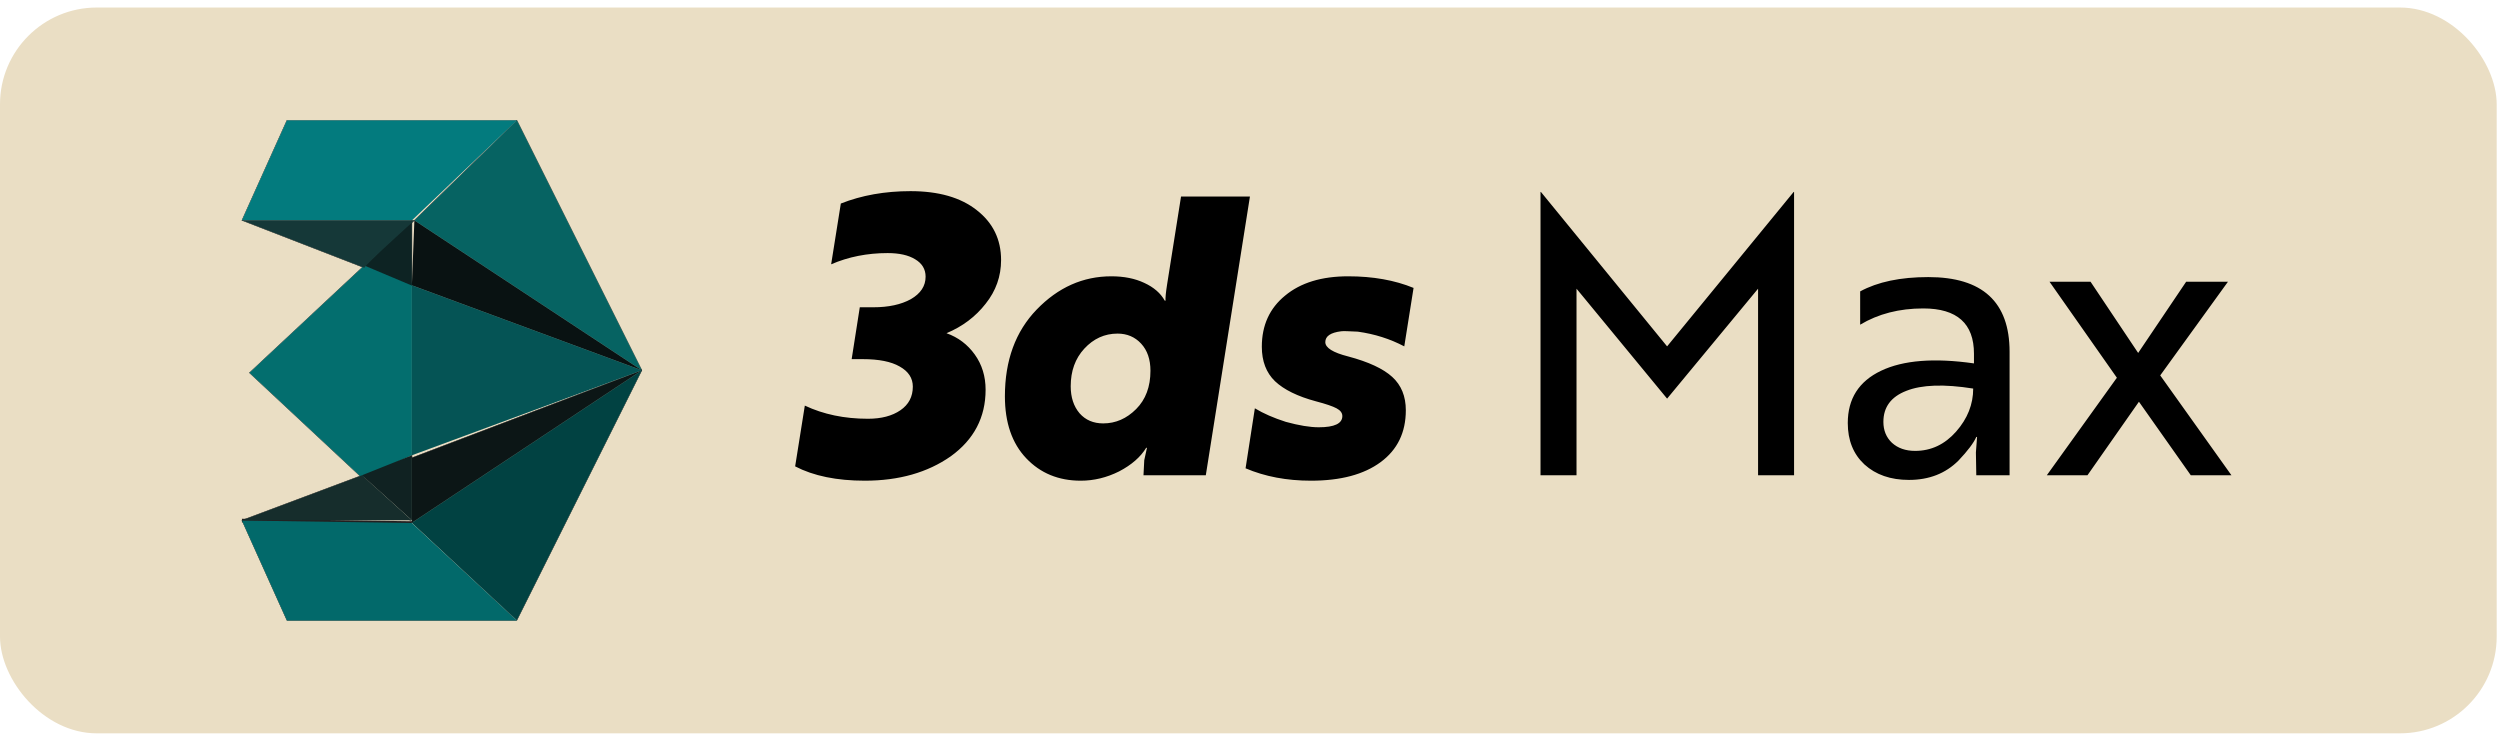 <svg width="155" height="46" viewBox="0 0 155 46" fill="none" xmlns="http://www.w3.org/2000/svg">
<rect y="0.467" width="154.795" height="45" rx="6" fill="#EADEC4"/>
<path d="M25.693 13.662L32.046 7.463H17.789L15 13.662H25.693Z" stroke="#231F20" stroke-width="0.03" stroke-miterlimit="2.29"/>
<path d="M15 13.662L22.593 16.606L25.693 13.662" stroke="#231F20" stroke-width="0.03" stroke-miterlimit="2.29"/>
<path d="M25.538 17.691L22.594 16.451L15.465 23.114L22.439 29.623L25.538 28.383V13.662" stroke="#231F20" stroke-width="0.03" stroke-miterlimit="2.29"/>
<path d="M25.693 13.662L39.795 22.959L32.047 7.463" stroke="#231F20" stroke-width="0.03" stroke-miterlimit="2.29"/>
<path d="M39.794 22.959L25.537 17.691" stroke="#231F20" stroke-width="0.03" stroke-miterlimit="2.29"/>
<path d="M25.537 28.228V32.257" stroke="#231F20" stroke-width="0.03" stroke-miterlimit="2.29"/>
<path d="M32.046 38.456L22.438 29.468L15 32.257L17.789 38.456H32.046Z" stroke="#231F20" stroke-width="0.03" stroke-miterlimit="2.29"/>
<path d="M32.046 38.456L39.794 22.959L25.537 32.412" stroke="#231F20" stroke-width="0.03" stroke-miterlimit="2.29"/>
<path d="M39.794 22.959L25.537 28.383" stroke="#231F20" stroke-width="0.03" stroke-miterlimit="2.29"/>
<path d="M25.538 32.428L15 32.273" stroke="#231F20" stroke-width="0.22" stroke-miterlimit="2.29"/>
<path fill-rule="evenodd" clip-rule="evenodd" d="M25.537 17.691L39.794 22.959L25.692 13.662L25.537 17.691Z" fill="#091212"/>
<path fill-rule="evenodd" clip-rule="evenodd" d="M39.794 22.959L25.537 28.383V32.412L39.794 22.959Z" fill="#0C1616"/>
<path fill-rule="evenodd" clip-rule="evenodd" d="M25.693 13.662L39.795 22.959L32.047 7.463L25.693 13.662Z" fill="#066362"/>
<path fill-rule="evenodd" clip-rule="evenodd" d="M39.794 22.959L25.537 32.412L32.046 38.456L39.794 22.959Z" fill="#014242"/>
<path fill-rule="evenodd" clip-rule="evenodd" d="M25.537 28.228L39.794 22.959L25.537 17.691V28.228Z" fill="#055455"/>
<path fill-rule="evenodd" clip-rule="evenodd" d="M25.538 28.228V17.536L22.594 16.451L15.465 23.114L22.439 29.623L25.538 28.228Z" fill="#036E6E"/>
<path fill-rule="evenodd" clip-rule="evenodd" d="M22.593 16.466L25.538 17.706V13.677L22.593 16.466Z" fill="#0D2323"/>
<path fill-rule="evenodd" clip-rule="evenodd" d="M25.538 28.228L22.439 29.468L25.538 32.257V28.228Z" fill="#102222"/>
<path fill-rule="evenodd" clip-rule="evenodd" d="M25.538 32.428L15 32.273L17.789 38.471H32.046L25.538 32.428Z" fill="#02696A"/>
<path fill-rule="evenodd" clip-rule="evenodd" d="M15 13.662H25.538L32.046 7.463H17.789L15 13.662Z" fill="#037B7E"/>
<path fill-rule="evenodd" clip-rule="evenodd" d="M25.693 13.662H15L22.593 16.606C22.593 16.451 25.693 13.662 25.693 13.662Z" fill="#153838"/>
<path fill-rule="evenodd" clip-rule="evenodd" d="M22.438 29.468L15 32.257H25.538L22.438 29.468Z" fill="#162D2C"/>
<path d="M57.387 17.155C57.387 16.691 57.171 16.331 56.739 16.075C56.323 15.819 55.755 15.691 55.035 15.691C53.771 15.691 52.603 15.923 51.531 16.387L52.131 12.619C53.427 12.107 54.867 11.851 56.451 11.851C58.195 11.851 59.563 12.243 60.555 13.027C61.563 13.811 62.067 14.843 62.067 16.123C62.067 17.131 61.747 18.035 61.107 18.835C60.483 19.635 59.675 20.243 58.683 20.659C59.403 20.915 59.987 21.355 60.435 21.979C60.883 22.603 61.107 23.331 61.107 24.163C61.107 25.875 60.387 27.251 58.947 28.291C57.507 29.299 55.731 29.803 53.619 29.803C51.875 29.803 50.435 29.507 49.299 28.915L49.899 25.147C51.051 25.691 52.355 25.963 53.811 25.963C54.643 25.963 55.315 25.787 55.827 25.435C56.339 25.083 56.595 24.595 56.595 23.971C56.595 23.443 56.323 23.027 55.779 22.723C55.251 22.419 54.491 22.267 53.499 22.267H52.803L53.307 19.051H54.147C55.091 19.051 55.867 18.883 56.475 18.547C57.083 18.195 57.387 17.731 57.387 17.155ZM73.224 12.187H77.496L74.76 29.467H70.896L70.944 28.531L71.112 27.763H71.064C70.712 28.339 70.152 28.827 69.384 29.227C68.616 29.611 67.824 29.803 67.008 29.803C65.632 29.803 64.504 29.339 63.624 28.411C62.744 27.483 62.304 26.203 62.304 24.571C62.304 22.347 62.96 20.555 64.272 19.195C65.6 17.819 67.144 17.131 68.904 17.131C69.688 17.131 70.368 17.267 70.944 17.539C71.536 17.811 71.96 18.179 72.216 18.643H72.264C72.248 18.483 72.28 18.147 72.36 17.635L73.224 12.187ZM69.288 20.683C68.488 20.683 67.8 20.995 67.224 21.619C66.664 22.227 66.384 23.003 66.384 23.947C66.384 24.635 66.568 25.195 66.936 25.627C67.304 26.043 67.792 26.251 68.4 26.251C69.168 26.251 69.848 25.955 70.44 25.363C71.032 24.771 71.328 23.979 71.328 22.987C71.328 22.283 71.136 21.723 70.752 21.307C70.368 20.891 69.88 20.683 69.288 20.683ZM83.225 25.795C83.225 25.603 83.105 25.443 82.865 25.315C82.625 25.187 82.201 25.043 81.593 24.883C80.457 24.579 79.609 24.163 79.049 23.635C78.505 23.107 78.233 22.395 78.233 21.499C78.233 20.171 78.713 19.115 79.673 18.331C80.633 17.531 81.937 17.131 83.585 17.131C85.121 17.131 86.473 17.371 87.641 17.851L87.065 21.475C86.185 21.011 85.225 20.707 84.185 20.563C83.609 20.531 83.265 20.523 83.153 20.539C82.497 20.619 82.169 20.843 82.169 21.211C82.169 21.563 82.641 21.859 83.585 22.099C84.849 22.435 85.761 22.859 86.321 23.371C86.881 23.883 87.161 24.571 87.161 25.435C87.161 26.811 86.641 27.883 85.601 28.651C84.561 29.419 83.121 29.803 81.281 29.803C79.777 29.803 78.425 29.547 77.225 29.035L77.801 25.315C78.329 25.635 78.969 25.915 79.721 26.155C80.537 26.379 81.217 26.491 81.761 26.491C82.737 26.491 83.225 26.259 83.225 25.795ZM108.544 18.451L103.36 24.715L98.2 18.451L97.744 17.899V29.467H95.512V11.899H95.536L103.36 21.475L111.208 11.899H111.232V29.467H109V17.899L108.544 18.451ZM115.33 20.131V18.067C116.418 17.475 117.826 17.179 119.554 17.179C122.914 17.179 124.594 18.723 124.594 21.811V29.467H122.53L122.506 28.051L122.578 27.091H122.53C122.37 27.459 122.002 27.947 121.426 28.555C120.626 29.355 119.602 29.755 118.354 29.755C117.218 29.755 116.298 29.435 115.594 28.795C114.906 28.155 114.562 27.299 114.562 26.227C114.562 24.723 115.25 23.643 116.626 22.987C118.002 22.331 119.922 22.179 122.386 22.531V21.931C122.386 20.059 121.338 19.123 119.242 19.123C117.754 19.123 116.45 19.459 115.33 20.131ZM118.738 27.955C119.73 27.955 120.578 27.555 121.282 26.755C121.986 25.955 122.338 25.067 122.338 24.091C120.53 23.803 119.146 23.851 118.186 24.235C117.242 24.603 116.77 25.243 116.77 26.155C116.77 26.683 116.946 27.115 117.298 27.451C117.666 27.787 118.146 27.955 118.738 27.955ZM135.542 17.467H138.134L133.934 23.275L138.35 29.467H135.83L132.614 24.907L129.422 29.467H126.902L131.246 23.419L127.07 17.467H129.614L132.566 21.883L135.542 17.467Z" fill="black"/>
</svg>
